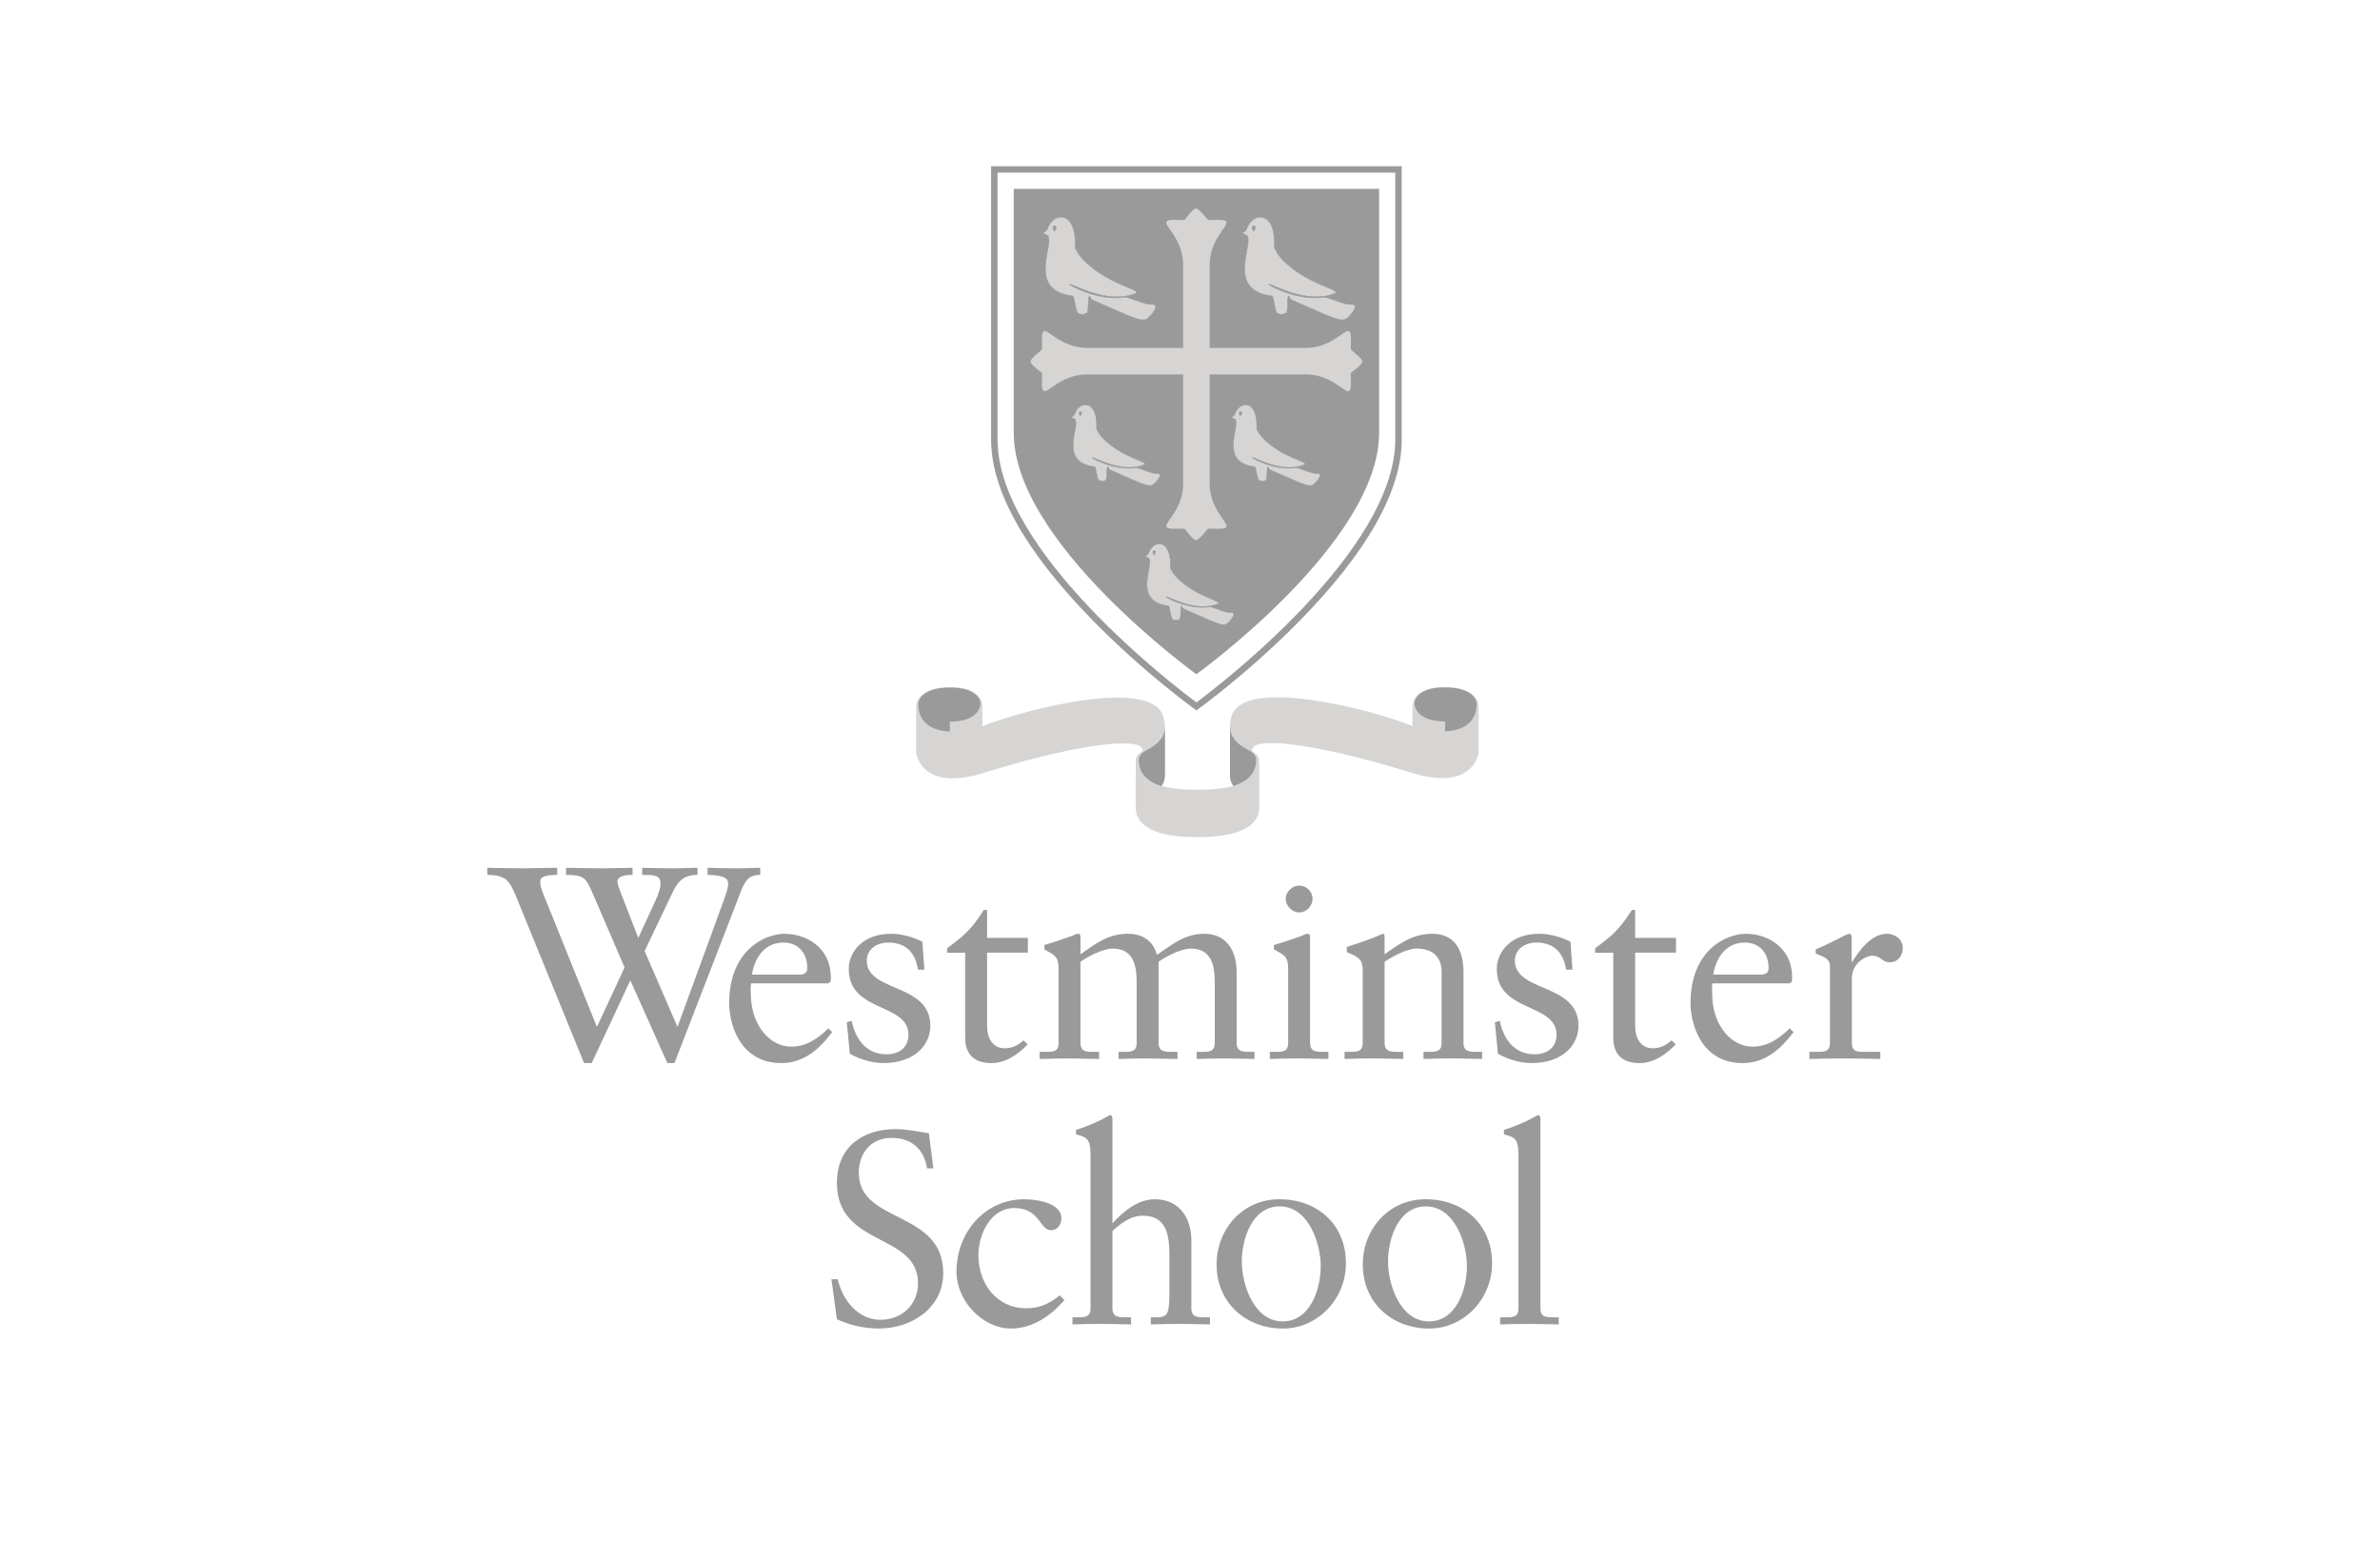 <?xml version="1.0" encoding="utf-8"?>
<!-- Generator: Adobe Illustrator 16.0.0, SVG Export Plug-In . SVG Version: 6.00 Build 0)  -->
<!DOCTYPE svg PUBLIC "-//W3C//DTD SVG 1.1//EN" "http://www.w3.org/Graphics/SVG/1.1/DTD/svg11.dtd">
<svg version="1.1" id="Layer_1" xmlns="http://www.w3.org/2000/svg" xmlns:xlink="http://www.w3.org/1999/xlink" x="0px" y="0px"
	 width="234px" height="153.328px" viewBox="0 0 234 153.328" enable-background="new 0 0 234 153.328" xml:space="preserve">
<rect fill="#FFFFFF" width="234" height="153.328"/>
<g>
	<path fill="#D6D5D4" d="M145.379,69.421c-0.003-0.132-0.076-1.849-3.346-1.849c-3.196,0-3.152,1.752-3.152,1.837
		c0,0.082-0.007,1.729-0.007,1.997c-3.971-1.639-16.711-4.907-17.793-0.946c-0.099,0.362-0.145,0.683-0.145,0.978
		c0-0.013-0.003-0.022-0.005-0.034l0.002,0.09v4.743c0,0,0.013,0.308,0.076,0.556c0,0,0.131,0.315,0.248,0.508
		c-0.856,0.226-2,0.369-3.525,0.369s-2.67-0.144-3.522-0.369c0.116-0.193,0.246-0.509,0.246-0.509
		c0.067-0.247,0.075-0.554,0.075-0.554v-4.743l0.002-0.09c-0.002,0.028-0.008,0.055-0.01,0.084c0.002-0.3-0.044-0.631-0.145-1.002
		c-1.082-3.958-13.813-0.694-17.787,0.942c-0.003-0.165-0.01-1.934-0.01-2.018c0-0.085,0.044-1.837-3.151-1.837
		c-3.252,0-3.346,1.698-3.348,1.845c-0.003-0.02-0.003-0.033-0.003-0.033v4.631c0,0,0.402,3.919,6.625,1.993
		c10.06-3.116,15.937-3.552,15.631-2.127c0,0.001-0.003,0.002-0.005,0.003c-0.476,0.283-0.687,0.611-0.673,0.959l0.003-0.034
		c0,0.048,0,0.108,0.003,0.172l-0.003,4.372c0,0.66,0.054,2.973,6.067,2.973c6.011,0,6.079-2.315,6.079-2.973V74.98
		c-0.003,0.078-0.012,0.167-0.028,0.262c0.025-0.174,0.025-0.322,0.025-0.43l0.003,0.032c0.015-0.348-0.196-0.674-0.673-0.959
		c-0.003,0-0.007-0.002-0.01-0.003c-0.379-1.455,5.509-1.031,15.63,2.104c6.22,1.924,6.626-1.996,6.626-1.996v-4.596
		C145.381,69.394,145.381,69.405,145.379,69.421"/>
	<path fill="#9B9A9A" d="M61.411,95.143l-3.203-7.433c-0.621-1.428-0.862-1.671-2.56-1.671v-0.697
		c1.266,0.025,2.505,0.052,3.743,0.052c0.915,0,1.914-0.052,2.801-0.052v0.697c-0.483,0-1.481,0.027-1.481,0.675
		c0,0.214,0.189,0.755,0.296,1.022l1.753,4.5l1.697-3.691c0.323-0.7,0.483-1.213,0.483-1.643c0-0.863-0.646-0.863-1.804-0.863
		v-0.697c0.994,0.025,2.1,0.052,3.098,0.052c0.727,0,1.589-0.052,2.344-0.052v0.697c-1.401,0-1.94,0.675-2.452,1.726l-2.748,5.765
		l3.233,7.459l4.498-12.309c0.459-1.211,0.483-1.562,0.483-1.752c0-0.484-0.268-0.861-2.021-0.889v-0.697
		c0.998,0.025,2.021,0.052,3.018,0.052c0.675,0,1.454-0.052,2.155-0.052v0.697c-1.267,0-1.562,0.756-1.993,1.859l-6.437,16.646
		h-0.702l-3.636-8.135l-3.798,8.135h-0.754l-6.68-16.377c-0.622-1.482-0.944-2.129-2.829-2.129v-0.697
		c1.186,0.025,2.504,0.052,3.692,0.052c1.022,0,2.153-0.052,3.176-0.052v0.697c-1.238,0-1.668,0.243-1.668,0.62
		c0,0.269,0,0.483,0.295,1.239l5.279,13.09L61.411,95.143z"/>
	<path fill="#9B9A9A" d="M81.414,96.707l0.245-0.161c0.027-0.161,0.027-0.322,0.027-0.485c-0.027-2.855-2.371-4.229-4.555-4.229
		c-1.884,0-5.441,1.562-5.441,6.841c0,1.725,0.863,5.873,5.146,5.873c2.209,0,3.746-1.4,4.982-3.043l-0.377-0.377
		c-0.995,0.996-2.154,1.803-3.636,1.803c-2.155,0-3.799-2.098-3.959-4.658c-0.055-0.914-0.055-1.319,0-1.562H81.414z M73.929,95.844
		c0.322-1.938,1.454-3.15,3.097-3.15c1.508,0,2.345,1.103,2.345,2.479c0,0.321-0.082,0.671-0.754,0.671H73.929z"/>
	<path fill="#9B9A9A" d="M83.742,100.396c0.35,1.779,1.428,3.287,3.396,3.287c1.588,0,2.181-0.972,2.181-1.912
		c0-3.178-5.872-2.155-5.872-6.492c0-1.509,1.213-3.449,4.177-3.449c0.86,0,2.02,0.244,3.068,0.782l0.19,2.748h-0.621
		c-0.268-1.698-1.212-2.667-2.936-2.667c-1.077,0-2.103,0.62-2.103,1.778c0,3.149,6.25,2.181,6.25,6.409
		c0,1.779-1.428,3.664-4.633,3.664c-1.077,0-2.344-0.377-3.285-0.916l-0.297-3.098L83.742,100.396z"/>
	<path fill="#9B9A9A" d="M97.049,100.829c0,1.776,0.971,2.261,1.695,2.261c0.729,0,1.27-0.242,1.889-0.779l0.404,0.402
		c-0.944,0.971-2.13,1.832-3.584,1.832c-1.725,0-2.559-0.914-2.559-2.505v-8.349h-1.778v-0.433c1.399-1.075,2.236-1.589,3.61-3.771
		h0.322v2.748h4.013v1.455h-4.013V100.829z"/>
	<path fill="#9B9A9A" d="M104.078,95.253c0-1.187-0.402-1.348-1.4-1.886v-0.43c1.267-0.379,2.746-0.893,2.883-0.971
		c0.187-0.109,0.35-0.137,0.485-0.137c0.133,0,0.188,0.163,0.188,0.379v1.643c1.481-1.051,2.722-2.021,4.66-2.021
		c1.429,0,2.479,0.674,2.854,2.075c1.455-0.968,2.694-2.075,4.634-2.075c2.344,0,3.206,1.832,3.206,3.801v6.922
		c0,0.889,0.592,0.889,1.346,0.889h0.404v0.699c-0.859,0-1.804-0.053-2.773-0.053s-1.938,0.027-2.909,0.053v-0.699h0.485
		c0.752,0,1.293,0,1.293-0.889V96.6c0-1.696-0.351-3.312-2.343-3.312c-1.052,0-2.562,0.861-3.18,1.293v7.973
		c0,0.889,0.617,0.889,1.374,0.889h0.485v0.699c-0.943,0-1.914-0.053-2.884-0.053c-0.971,0-1.938,0.027-2.908,0.053v-0.699h0.485
		c0.754,0,1.292,0,1.292-0.889V96.6c0-1.696-0.35-3.312-2.344-3.312c-1.049,0-2.56,0.861-3.179,1.293v7.973
		c0,0.889,0.595,0.889,1.348,0.889h0.483v0.699c-0.941,0-1.886-0.053-2.854-0.053c-0.972,0-1.941,0.027-2.99,0.053v-0.699h0.565
		c0.754,0,1.292,0,1.292-0.889V95.253z"/>
	<path fill="#9B9A9A" d="M127.728,89.729c-0.698,0-1.319-0.646-1.319-1.347c0-0.675,0.648-1.292,1.319-1.292
		c0.7,0,1.32,0.564,1.32,1.292C129.048,89.11,128.456,89.729,127.728,89.729 M124.846,103.441h0.513c0.755,0,1.292,0,1.292-0.889
		v-7.3c0-1.187-0.402-1.348-1.4-1.886v-0.43c1.266-0.379,2.774-0.893,2.881-0.971c0.189-0.109,0.351-0.136,0.485-0.136
		c0.136,0,0.19,0.162,0.19,0.378v10.344c0,0.889,0.592,0.889,1.346,0.889h0.457v0.699c-0.916,0-1.857-0.053-2.828-0.053
		c-0.969,0-1.939,0.027-2.936,0.053V103.441z"/>
	<path fill="#9B9A9A" d="M133.979,95.414c0-0.996-0.296-1.268-1.562-1.779v-0.51c1.157-0.379,2.262-0.729,3.554-1.295
		c0.08,0,0.161,0.057,0.161,0.271v1.75c1.536-1.105,2.855-2.021,4.658-2.021c2.291,0,3.1,1.671,3.1,3.771v6.951
		c0,0.889,0.594,0.889,1.349,0.889h0.485v0.699c-0.945,0-1.888-0.053-2.857-0.053c-0.972,0-1.938,0.027-2.909,0.053v-0.699h0.484
		c0.755,0,1.294,0,1.294-0.889v-6.977c0-1.537-0.945-2.291-2.479-2.291c-0.862,0-2.233,0.703-3.125,1.295v7.973
		c0,0.889,0.593,0.889,1.348,0.889h0.483v0.699c-0.939,0-1.885-0.053-2.853-0.053c-0.972,0-1.94,0.027-2.912,0.053v-0.699h0.485
		c0.756,0,1.295,0,1.295-0.889V95.414z"/>
	<path fill="#9B9A9A" d="M147.462,100.396c0.351,1.779,1.428,3.287,3.393,3.287c1.591,0,2.184-0.972,2.184-1.912
		c0-3.178-5.875-2.155-5.875-6.492c0-1.509,1.213-3.449,4.178-3.449c0.86,0,2.021,0.244,3.069,0.782l0.19,2.748h-0.621
		c-0.27-1.698-1.212-2.667-2.937-2.667c-1.078,0-2.102,0.62-2.102,1.778c0,3.149,6.253,2.181,6.253,6.409
		c0,1.779-1.43,3.664-4.635,3.664c-1.079,0-2.344-0.377-3.286-0.916l-0.297-3.098L147.462,100.396z"/>
	<path fill="#9B9A9A" d="M160.768,100.829c0,1.776,0.969,2.261,1.696,2.261c0.729,0,1.267-0.242,1.886-0.779l0.404,0.402
		c-0.942,0.971-2.128,1.832-3.584,1.832c-1.723,0-2.555-0.914-2.555-2.505v-8.349h-1.78v-0.433c1.4-1.075,2.237-1.589,3.611-3.771
		h0.321v2.748h4.013v1.455h-4.013V100.829z"/>
	<path fill="#9B9A9A" d="M175.932,96.707l0.243-0.161c0.027-0.161,0.027-0.322,0.027-0.485c-0.027-2.855-2.371-4.229-4.553-4.229
		c-1.884,0-5.438,1.562-5.438,6.841c0,1.725,0.86,5.873,5.144,5.873c2.207,0,3.741-1.4,4.983-3.043l-0.38-0.377
		c-0.995,0.996-2.151,1.803-3.635,1.803c-2.155,0-3.797-2.098-3.96-4.658c-0.051-0.914-0.051-1.319,0-1.562H175.932z
		 M168.445,95.844c0.322-1.938,1.453-3.15,3.097-3.15c1.509,0,2.344,1.103,2.344,2.479c0,0.321-0.079,0.671-0.754,0.671H168.445z"/>
	<path fill="#9B9A9A" d="M177.897,103.441h0.729c0.755,0,1.291,0,1.291-0.889v-7.568c0-0.836-0.995-0.998-1.398-1.214v-0.403
		c1.965-0.836,3.044-1.536,3.284-1.536c0.163,0,0.244,0.082,0.244,0.353v2.423h0.052c0.676-1.051,1.806-2.775,3.449-2.775
		c0.673,0,1.533,0.459,1.533,1.428c0,0.728-0.51,1.374-1.265,1.374c-0.834,0-0.834-0.646-1.776-0.646
		c-0.459,0-1.967,0.62-1.967,2.236v6.33c0,0.889,0.537,0.889,1.291,0.889h1.51v0.699c-1.482-0.025-2.612-0.053-3.771-0.053
		c-1.104,0-2.234,0.027-3.206,0.053V103.441z"/>
	<path fill="#9B9A9A" d="M81.747,125.805h0.62c0.456,2.021,1.965,3.987,4.199,3.987c2.074,0,3.691-1.457,3.691-3.583
		c0-5.012-7.974-3.529-7.974-9.886c0-3.476,2.478-5.28,5.766-5.28c1.104,0,2.208,0.242,3.284,0.404l0.432,3.447h-0.619
		c-0.296-1.884-1.534-2.991-3.476-2.991c-2.047,0-3.232,1.483-3.232,3.45c0,5.01,8.298,3.637,8.298,9.831
		c0,3.501-3.153,5.466-6.33,5.466c-1.401,0-2.854-0.32-4.122-0.913L81.747,125.805z"/>
	<path fill="#9B9A9A" d="M103.332,120.981c-1.129,0-1.078-2.181-3.608-2.181c-2.316,0-3.528,2.586-3.528,4.635
		c0,2.773,1.776,5.224,4.713,5.224c1.375,0,2.264-0.483,3.287-1.265l0.456,0.457c-1.319,1.534-3.122,2.801-5.252,2.801
		c-2.801,0-5.358-2.721-5.358-5.574c0-3.906,2.799-7.139,6.68-7.139c1.373,0,3.636,0.43,3.636,1.859
		C104.356,120.418,103.979,120.981,103.332,120.981"/>
	<path fill="#9B9A9A" d="M107.222,113.655c0-1.752-0.403-1.804-1.428-2.101v-0.43c1.077-0.352,2.208-0.837,2.775-1.158
		c0.295-0.162,0.513-0.297,0.591-0.297c0.162,0,0.214,0.16,0.214,0.375v10.264c0.244-0.215,1.968-2.371,4.15-2.371
		c2.344,0,3.61,1.727,3.61,4.068v6.654c0,0.887,0.591,0.887,1.347,0.887h0.484v0.701c-0.942,0-1.886-0.054-2.909-0.054
		c-0.97,0-1.938,0.028-2.909,0.054v-0.701h0.485c1.266,0,1.345-0.295,1.345-2.936v-3.042c0-1.968-0.188-4.015-2.639-4.015
		c-1.267,0-2.344,0.943-2.965,1.509v7.597c0,0.887,0.595,0.887,1.349,0.887h0.484v0.701c-0.941,0-1.885-0.054-2.855-0.054
		c-0.968,0-1.938,0.028-2.907,0.054v-0.701h0.485c0.752,0,1.292,0,1.292-0.887V113.655z"/>
	<path fill="#9B9A9A" d="M119.616,124.349c0,3.827,2.937,6.304,6.52,6.304c3.445,0,6.195-2.936,6.195-6.41
		c0-3.826-2.801-6.305-6.547-6.305C122.178,117.938,119.616,120.875,119.616,124.349 M122.095,124.079c0-2.315,1.05-5.44,3.719-5.44
		c2.854,0,4.039,3.664,4.039,5.873c0,2.316-1.051,5.439-3.745,5.439C123.278,129.951,122.095,126.289,122.095,124.079"/>
	<path fill="#9B9A9A" d="M133.988,124.349c0,3.827,2.939,6.304,6.522,6.304c3.447,0,6.192-2.936,6.192-6.41
		c0-3.826-2.8-6.305-6.543-6.305C136.55,117.938,133.988,120.875,133.988,124.349 M136.47,124.079c0-2.315,1.047-5.44,3.715-5.44
		c2.856,0,4.042,3.664,4.042,5.873c0,2.316-1.049,5.439-3.743,5.439C137.654,129.951,136.47,126.289,136.47,124.079"/>
	<path fill="#9B9A9A" d="M147.492,129.549h0.511c0.754,0,1.292,0,1.292-0.89v-15.003c0-1.752-0.404-1.805-1.427-2.102v-0.432
		c1.077-0.35,2.208-0.834,2.774-1.158c0.297-0.16,0.511-0.295,0.594-0.295c0.161,0,0.216,0.161,0.216,0.377v18.612
		c0,0.89,0.591,0.89,1.345,0.89h0.459v0.699c-0.917,0-1.858-0.053-2.831-0.053c-0.968,0-1.938,0.027-2.933,0.053V129.549z"/>
	<path fill="#9B9A9A" d="M98.077,16.981v26.24c0,11.029,17.544,24.366,19.551,25.856c2.008-1.49,19.554-14.827,19.554-25.855V16.981
		H98.077z M117.628,69.86l-0.186-0.133c-0.05-0.037-5.047-3.651-9.974-8.683c-6.652-6.789-10.023-12.786-10.023-17.823V16.348
		h40.369v26.875c0,5.037-3.372,11.033-10.025,17.822c-4.929,5.032-9.928,8.646-9.977,8.683L117.628,69.86z"/>
	<path fill="#9B9A9A" d="M135.593,18.573v24.006c0,10.795-17.967,23.728-17.967,23.728S99.669,53.374,99.669,42.579V18.573H135.593z
		"/>
	<path fill="#D6D5D4" d="M113.465,54.581c0,0,0.291-0.42,0.016-0.42C113.19,54.161,113.465,54.581,113.465,54.581 M114.866,59.582
		c-3.812-0.462-1.065-4.509-2.05-4.741c-0.072-0.017-0.246-0.145-0.246-0.145c0.279-0.108,0.338-0.248,0.36-0.318
		c0.48-1.344,2.283-1.415,2.14,1.458c-0.002,0.055,0.228,0.509,0.518,0.827c1.955,2.121,4.894,2.444,4.105,2.747
		c-2.253,0.865-4.98-0.875-5.058-0.723c-0.027,0.058,2.228,1.329,4.308,0.983c0.114-0.02,1.097,0.374,1.619,0.52
		c0.369,0.101,0.575-0.029,0.725,0.143c0.143,0.175-0.378,0.811-0.609,0.984c-0.489,0.367-1.356-0.173-4.249-1.416
		c-0.286-0.124-0.138-0.329-0.261-0.289c-0.175,0.058,0.031,1.301-0.26,1.329c-0.144,0.016-0.202,0.144-0.575,0
		C115.075,60.841,115.044,59.604,114.866,59.582"/>
	<path fill="#9B9A9A" d="M113.479,54.187c-0.05,0-0.083,0.013-0.097,0.041c-0.039,0.07,0.035,0.225,0.084,0.309
		c0.052-0.084,0.136-0.244,0.098-0.314C113.554,54.198,113.525,54.187,113.479,54.187 M113.465,54.624l-0.02-0.029
		c-0.02-0.027-0.17-0.269-0.105-0.391c0.023-0.044,0.071-0.066,0.14-0.066c0.066,0,0.109,0.021,0.129,0.062
		c0.062,0.119-0.104,0.368-0.123,0.396L113.465,54.624z M116.194,59.582c0.048,0,0.055,0.042,0.061,0.078
		c0.013,0.061,0.028,0.151,0.185,0.217c0.603,0.26,1.113,0.487,1.562,0.687c1.225,0.542,1.896,0.841,2.309,0.841
		c0.141,0,0.255-0.034,0.354-0.109c0.188-0.142,0.591-0.615,0.622-0.858c0.004-0.04-0.002-0.071-0.018-0.09
		c-0.076-0.09-0.17-0.09-0.31-0.091c-0.108,0-0.241,0-0.401-0.043c-0.233-0.066-0.563-0.182-0.857-0.285
		c-0.345-0.121-0.67-0.236-0.746-0.236c-0.243,0.04-0.498,0.06-0.756,0.06c-1.804,0-3.523-0.957-3.582-1.049l-0.007-0.012
		l0.006-0.016c0.003-0.01,0.016-0.023,0.043-0.023c0.065,0,0.215,0.064,0.461,0.169c0.663,0.281,1.896,0.806,3.185,0.806
		c0.5,0,0.966-0.081,1.381-0.241c0.101-0.038,0.116-0.07,0.116-0.084c0.003-0.08-0.31-0.211-0.705-0.377
		c-0.885-0.372-2.368-0.993-3.523-2.248c-0.298-0.321-0.528-0.779-0.526-0.842c0.062-1.222-0.228-1.794-0.479-2.061
		c-0.168-0.177-0.368-0.269-0.587-0.269c-0.426,0-0.838,0.354-1.025,0.879c-0.019,0.058-0.067,0.201-0.333,0.316
		c0.059,0.042,0.155,0.104,0.201,0.117c0.356,0.084,0.258,0.616,0.132,1.29c-0.155,0.843-0.348,1.892,0.19,2.624
		c0.328,0.449,0.909,0.727,1.727,0.825c0.094,0.012,0.137,0.221,0.207,0.59c0.061,0.321,0.136,0.721,0.264,0.77
		c0.114,0.044,0.207,0.065,0.284,0.065c0.071,0,0.119-0.018,0.168-0.035c0.036-0.014,0.071-0.027,0.112-0.031
		c0.141-0.014,0.148-0.424,0.155-0.753c0.004-0.347,0.011-0.546,0.099-0.575C116.175,59.584,116.185,59.582,116.194,59.582
		 M120.311,61.453c-0.423,0-1.1-0.299-2.328-0.846c-0.45-0.2-0.959-0.425-1.563-0.685c-0.18-0.078-0.198-0.188-0.212-0.255
		c-0.003-0.013-0.006-0.033-0.01-0.036c-0.006,0.001-0.011,0-0.02,0.003c-0.061,0.02-0.065,0.303-0.068,0.53
		c-0.008,0.384-0.014,0.782-0.199,0.801c-0.033,0.004-0.067,0.015-0.1,0.027c-0.049,0.017-0.103,0.04-0.185,0.04
		c-0.084,0-0.183-0.024-0.303-0.068c-0.152-0.059-0.225-0.441-0.294-0.809c-0.047-0.244-0.103-0.542-0.166-0.55
		c-0.829-0.102-1.42-0.383-1.759-0.843c-0.552-0.749-0.356-1.81-0.196-2.664c0.119-0.648,0.214-1.159-0.097-1.233
		c-0.079-0.019-0.248-0.144-0.256-0.149l-0.034-0.027l0.039-0.017c0.282-0.108,0.33-0.25,0.348-0.302
		c0.193-0.548,0.624-0.914,1.071-0.914c0.229,0,0.444,0.099,0.622,0.285c0.26,0.272,0.556,0.857,0.493,2.096
		c0.002,0.052,0.229,0.498,0.513,0.807c1.148,1.249,2.626,1.865,3.507,2.235c0.51,0.214,0.738,0.313,0.734,0.423
		c0,0.065-0.083,0.105-0.146,0.129c-0.424,0.162-0.892,0.243-1.399,0.243c-1.298,0-2.536-0.526-3.204-0.81
		c-0.192-0.082-0.338-0.144-0.411-0.16c0.249,0.18,1.845,0.998,3.51,0.998c0.255,0,0.507-0.019,0.742-0.058
		c0.065-0.014,0.394,0.102,0.777,0.237c0.29,0.103,0.621,0.218,0.854,0.283c0.154,0.042,0.281,0.044,0.388,0.044
		c0.143,0.001,0.254,0.001,0.348,0.106c0.023,0.032,0.033,0.074,0.028,0.127c-0.031,0.256-0.447,0.746-0.644,0.893
		C120.586,61.414,120.462,61.453,120.311,61.453"/>
	<path fill="#D6D5D4" d="M123.262,22.75c0,0,0.368-0.535,0.018-0.535C122.911,22.215,123.262,22.75,123.262,22.75 M125.044,29.105
		c-4.85-0.588-1.358-5.732-2.609-6.024c-0.089-0.024-0.312-0.187-0.312-0.187c0.36-0.137,0.428-0.313,0.459-0.403
		c0.607-1.708,2.902-1.8,2.718,1.855c0,0.068,0.292,0.645,0.664,1.048c2.48,2.699,6.218,3.105,5.217,3.491
		c-2.864,1.101-6.334-1.111-6.432-0.919c-0.037,0.075,2.83,1.689,5.478,1.251c0.143-0.027,1.395,0.476,2.055,0.66
		c0.467,0.13,0.736-0.038,0.919,0.184c0.185,0.221-0.476,1.029-0.77,1.25c-0.623,0.465-1.728-0.221-5.403-1.801
		c-0.362-0.155-0.177-0.417-0.329-0.369c-0.222,0.077,0.035,1.657-0.331,1.693c-0.183,0.018-0.259,0.184-0.733,0
		C125.307,30.705,125.265,29.132,125.044,29.105"/>
	<path fill="#9B9A9A" d="M123.278,22.24c-0.065,0-0.109,0.017-0.128,0.055c-0.054,0.096,0.049,0.306,0.111,0.41
		c0.068-0.107,0.182-0.321,0.133-0.416C123.376,22.256,123.338,22.24,123.278,22.24 M123.26,22.793l-0.02-0.029
		c-0.009-0.014-0.217-0.336-0.133-0.491c0.027-0.054,0.087-0.082,0.171-0.082c0.08,0,0.134,0.026,0.159,0.075
		c0.078,0.15-0.133,0.463-0.157,0.498L123.26,22.793z M126.728,29.11c0.056,0,0.063,0.047,0.071,0.094
		c0.015,0.078,0.035,0.195,0.239,0.283c0.764,0.33,1.409,0.616,1.979,0.868c1.559,0.691,2.417,1.075,2.945,1.075
		c0.182,0,0.325-0.045,0.451-0.14c0.243-0.181,0.754-0.782,0.791-1.095c0.006-0.052-0.001-0.092-0.024-0.119
		c-0.097-0.117-0.216-0.117-0.396-0.118c-0.136,0-0.307-0.001-0.512-0.059c-0.296-0.081-0.717-0.23-1.089-0.36
		c-0.437-0.154-0.85-0.3-0.949-0.3c-0.003,0-0.005,0-0.007,0.001c-0.305,0.049-0.627,0.075-0.96,0.075
		c-2.291,0-4.468-1.213-4.539-1.329c-0.009-0.014-0.006-0.025-0.003-0.03c0.007-0.014,0.019-0.026,0.052-0.026
		c0.08,0,0.278,0.086,0.58,0.213c0.842,0.358,2.411,1.025,4.05,1.025c0.64,0,1.232-0.102,1.763-0.309
		c0.099-0.034,0.149-0.075,0.149-0.11c0.002-0.109-0.374-0.265-0.896-0.482c-1.128-0.471-3.012-1.26-4.479-2.856
		c-0.375-0.406-0.672-0.984-0.67-1.066c0.044-0.857-0.027-2.012-0.612-2.624c-0.213-0.226-0.475-0.346-0.753-0.346
		c-0.542,0-1.067,0.452-1.306,1.123c-0.031,0.088-0.094,0.263-0.43,0.404c0.074,0.053,0.205,0.141,0.266,0.155
		c0.445,0.104,0.322,0.778,0.165,1.632c-0.197,1.073-0.445,2.409,0.241,3.341c0.42,0.571,1.161,0.924,2.2,1.05
		c0.114,0.014,0.172,0.292,0.257,0.743c0.078,0.411,0.175,0.923,0.336,0.986c0.148,0.056,0.269,0.083,0.366,0.083
		c0.093,0,0.155-0.023,0.216-0.047c0.045-0.017,0.089-0.034,0.142-0.038c0.187-0.017,0.193-0.543,0.201-0.963
		c0.007-0.426,0.019-0.691,0.123-0.726C126.705,29.112,126.718,29.11,126.728,29.11 M131.963,31.477
		c-0.54,0-1.402-0.382-2.967-1.076c-0.57-0.254-1.213-0.54-1.978-0.868c-0.228-0.098-0.252-0.237-0.269-0.32
		c-0.008-0.049-0.011-0.053-0.022-0.053c-0.005,0-0.013,0.001-0.024,0.004c-0.077,0.028-0.083,0.376-0.089,0.682
		c-0.01,0.486-0.016,0.988-0.246,1.011c-0.047,0.005-0.088,0.021-0.129,0.037c-0.062,0.022-0.132,0.049-0.233,0.049
		c-0.104,0-0.229-0.028-0.381-0.086c-0.189-0.075-0.279-0.556-0.37-1.023c-0.061-0.326-0.13-0.694-0.214-0.704
		c-1.053-0.127-1.805-0.488-2.232-1.071c-0.699-0.948-0.451-2.295-0.252-3.378c0.153-0.827,0.273-1.482-0.128-1.576
		c-0.095-0.022-0.312-0.181-0.319-0.188l-0.035-0.026l0.04-0.016c0.353-0.137,0.415-0.308,0.443-0.391
		c0.245-0.69,0.791-1.155,1.353-1.155c0.293,0,0.564,0.124,0.788,0.359c0.329,0.346,0.706,1.087,0.627,2.66
		c-0.002,0.062,0.292,0.638,0.656,1.03c1.46,1.589,3.34,2.375,4.463,2.844c0.598,0.25,0.928,0.39,0.925,0.529
		c0,0.059-0.057,0.11-0.179,0.156c-0.539,0.208-1.137,0.311-1.782,0.311c-1.648,0-3.225-0.67-4.068-1.029
		c-0.271-0.116-0.471-0.201-0.55-0.209c0.227,0.189,2.299,1.287,4.479,1.287c0.331,0,0.648-0.024,0.95-0.075
		c0.007-0.001,0.012-0.001,0.017-0.001c0.109,0,0.505,0.14,0.966,0.302c0.371,0.131,0.792,0.279,1.087,0.36
		c0.198,0.056,0.364,0.057,0.497,0.057c0.18,0.001,0.322,0.001,0.434,0.137c0.031,0.036,0.043,0.088,0.034,0.153
		c-0.036,0.325-0.56,0.946-0.81,1.13C132.308,31.431,132.156,31.477,131.963,31.477"/>
	<path fill="#D6D5D4" d="M106.209,40.902c0,0,0.288-0.42,0.014-0.42C105.932,40.482,106.209,40.902,106.209,40.902 M107.608,45.903
		c-3.816-0.462-1.069-4.51-2.05-4.741c-0.072-0.016-0.247-0.145-0.247-0.145c0.282-0.106,0.336-0.248,0.36-0.317
		c0.476-1.344,2.283-1.417,2.141,1.458c-0.003,0.054,0.229,0.51,0.521,0.824c1.948,2.124,4.89,2.445,4.103,2.747
		c-2.255,0.868-4.981-0.873-5.059-0.722c-0.026,0.057,2.226,1.329,4.307,0.983c0.114-0.02,1.098,0.374,1.619,0.519
		c0.366,0.102,0.577-0.028,0.723,0.144c0.146,0.173-0.376,0.81-0.607,0.983c-0.488,0.368-1.358-0.173-4.251-1.417
		c-0.282-0.123-0.139-0.328-0.258-0.29c-0.176,0.06,0.027,1.301-0.26,1.33c-0.143,0.016-0.203,0.145-0.578,0
		C107.815,47.164,107.785,45.923,107.608,45.903"/>
	<path fill="#9B9A9A" d="M106.223,40.507c-0.052,0-0.082,0.014-0.098,0.04c-0.04,0.073,0.035,0.227,0.084,0.311
		c0.053-0.086,0.136-0.245,0.099-0.314C106.296,40.519,106.267,40.507,106.223,40.507 M106.209,40.948l-0.021-0.032
		c-0.02-0.027-0.173-0.268-0.105-0.391c0.024-0.044,0.07-0.068,0.141-0.068c0.062,0,0.105,0.021,0.127,0.063
		c0.063,0.12-0.104,0.369-0.122,0.396L106.209,40.948z M108.938,45.902c0.045,0,0.052,0.041,0.061,0.078
		c0.011,0.061,0.026,0.15,0.181,0.219c0.609,0.262,1.122,0.488,1.574,0.69c1.216,0.54,1.888,0.837,2.299,0.837
		c0.142,0,0.254-0.036,0.35-0.109c0.194-0.144,0.597-0.625,0.625-0.862c0.002-0.038-0.003-0.067-0.019-0.086
		c-0.074-0.09-0.168-0.092-0.308-0.092c-0.106,0-0.241,0-0.403-0.046c-0.23-0.064-0.562-0.181-0.851-0.283
		c-0.347-0.121-0.672-0.237-0.752-0.237c-0.243,0.041-0.497,0.062-0.759,0.062c-1.734,0-3.495-0.918-3.578-1.05l-0.006-0.011
		l0.005-0.016c0.005-0.011,0.016-0.024,0.045-0.024c0.063,0,0.214,0.063,0.459,0.168c0.662,0.282,1.894,0.807,3.183,0.807
		c0.502,0,0.969-0.08,1.386-0.241c0.098-0.04,0.113-0.069,0.115-0.083c0-0.083-0.311-0.213-0.704-0.377
		c-0.887-0.37-2.371-0.992-3.525-2.249c-0.296-0.32-0.529-0.778-0.527-0.842c0.063-1.221-0.228-1.793-0.479-2.06
		c-0.169-0.177-0.372-0.27-0.589-0.27c-0.426,0-0.838,0.355-1.023,0.881c-0.021,0.062-0.074,0.203-0.332,0.316
		c0.059,0.042,0.157,0.104,0.2,0.114c0.355,0.084,0.258,0.616,0.132,1.289c-0.156,0.844-0.349,1.895,0.188,2.628
		c0.33,0.447,0.911,0.724,1.727,0.822c0.095,0.012,0.139,0.222,0.208,0.59c0.061,0.323,0.137,0.723,0.262,0.772
		c0.113,0.043,0.21,0.065,0.288,0.065c0.072,0,0.119-0.019,0.168-0.037c0.035-0.014,0.07-0.025,0.111-0.03
		c0.141-0.016,0.148-0.425,0.153-0.751c0.005-0.348,0.015-0.549,0.102-0.578C108.915,45.905,108.926,45.902,108.938,45.902
		 M113.052,47.776c-0.423,0-1.098-0.299-2.318-0.843c-0.452-0.2-0.966-0.426-1.573-0.69c-0.181-0.077-0.199-0.188-0.212-0.253
		c-0.002-0.015-0.005-0.036-0.011-0.038c-0.006,0-0.011,0-0.019,0.004c-0.062,0.02-0.065,0.304-0.069,0.533
		c-0.006,0.382-0.013,0.778-0.196,0.797c-0.035,0.002-0.068,0.017-0.101,0.028c-0.049,0.019-0.105,0.04-0.185,0.04
		c-0.085,0-0.185-0.022-0.304-0.069c-0.152-0.058-0.226-0.438-0.294-0.808c-0.046-0.241-0.103-0.542-0.165-0.549
		c-0.831-0.103-1.422-0.386-1.762-0.846c-0.549-0.749-0.354-1.811-0.196-2.663c0.119-0.648,0.214-1.16-0.095-1.233
		c-0.076-0.016-0.238-0.134-0.255-0.148l-0.036-0.026l0.041-0.016c0.276-0.107,0.325-0.245,0.348-0.303
		c0.192-0.547,0.621-0.914,1.068-0.914c0.232,0,0.447,0.099,0.624,0.286c0.26,0.271,0.557,0.857,0.493,2.096
		c0,0.053,0.229,0.498,0.516,0.807c1.146,1.248,2.623,1.868,3.507,2.234c0.51,0.214,0.735,0.313,0.732,0.424
		c0,0.064-0.084,0.103-0.146,0.129c-0.422,0.162-0.895,0.244-1.401,0.244c-1.297,0-2.537-0.527-3.202-0.811
		c-0.193-0.082-0.338-0.143-0.408-0.161c0.246,0.179,1.839,1.001,3.503,1.001c0.26,0,0.51-0.023,0.746-0.06
		c0.003-0.001,0.008-0.001,0.013-0.001c0.089,0,0.402,0.11,0.767,0.239c0.29,0.102,0.619,0.217,0.849,0.282
		c0.155,0.042,0.286,0.044,0.391,0.044c0.143,0,0.256,0.001,0.345,0.106c0.026,0.03,0.036,0.072,0.029,0.126
		c-0.031,0.257-0.447,0.746-0.641,0.894C113.329,47.736,113.203,47.776,113.052,47.776"/>
	<path fill="#D6D5D4" d="M121.957,40.902c0,0,0.287-0.42,0.014-0.42C121.68,40.482,121.957,40.902,121.957,40.902 M123.356,45.903
		c-3.813-0.462-1.067-4.51-2.051-4.741c-0.07-0.016-0.248-0.145-0.248-0.145c0.284-0.106,0.338-0.248,0.361-0.317
		c0.479-1.344,2.284-1.417,2.138,1.458c0,0.054,0.231,0.51,0.522,0.824c1.952,2.124,4.89,2.445,4.105,2.747
		c-2.256,0.868-4.982-0.873-5.06-0.722c-0.028,0.057,2.228,1.329,4.307,0.983c0.113-0.02,1.101,0.374,1.618,0.519
		c0.369,0.102,0.58-0.028,0.724,0.144c0.144,0.173-0.376,0.81-0.605,0.983c-0.489,0.368-1.359-0.173-4.248-1.417
		c-0.288-0.123-0.142-0.328-0.262-0.29c-0.173,0.06,0.028,1.301-0.26,1.33c-0.144,0.016-0.202,0.145-0.58,0
		C123.564,47.164,123.533,45.923,123.356,45.903"/>
	<path fill="#9B9A9A" d="M121.971,40.507c-0.052,0-0.082,0.014-0.1,0.042c-0.036,0.07,0.037,0.224,0.086,0.309
		c0.051-0.086,0.134-0.245,0.098-0.316C122.042,40.518,122.015,40.507,121.971,40.507 M121.954,40.948l-0.019-0.032
		c-0.018-0.027-0.171-0.268-0.105-0.391c0.024-0.044,0.07-0.068,0.141-0.068c0.063,0,0.105,0.021,0.128,0.061
		c0.063,0.122-0.104,0.371-0.122,0.397L121.954,40.948z M124.683,45.902c0.047,0,0.055,0.041,0.061,0.078
		c0.012,0.061,0.029,0.15,0.186,0.219c0.606,0.26,1.119,0.488,1.57,0.687c1.218,0.542,1.89,0.841,2.302,0.841
		c0.141,0,0.255-0.036,0.352-0.109c0.193-0.145,0.594-0.625,0.619-0.862c0.007-0.038,0-0.067-0.017-0.086
		c-0.074-0.09-0.168-0.092-0.306-0.092c-0.109,0-0.241,0-0.404-0.046c-0.23-0.064-0.546-0.175-0.846-0.28
		c-0.349-0.124-0.678-0.239-0.758-0.239c-0.243,0.041-0.498,0.062-0.758,0.062c-1.812,0-3.522-0.957-3.576-1.05l-0.009-0.012
		l0.006-0.016c0.006-0.01,0.018-0.022,0.046-0.022c0.062,0,0.211,0.063,0.456,0.168c0.662,0.282,1.895,0.807,3.185,0.807
		c0.501,0,0.969-0.08,1.384-0.241c0.101-0.04,0.116-0.069,0.116-0.083c0.001-0.083-0.31-0.211-0.703-0.377
		c-0.887-0.37-2.371-0.992-3.525-2.249c-0.291-0.313-0.529-0.774-0.529-0.84c0.062-1.222-0.226-1.796-0.48-2.062
		c-0.166-0.177-0.369-0.27-0.586-0.27c-0.426,0-0.838,0.355-1.022,0.881c-0.019,0.057-0.067,0.2-0.335,0.316
		c0.061,0.042,0.159,0.104,0.201,0.114c0.357,0.084,0.258,0.616,0.134,1.289c-0.155,0.845-0.349,1.895,0.188,2.628
		c0.329,0.447,0.911,0.724,1.729,0.822c0.093,0.012,0.137,0.222,0.204,0.591c0.062,0.322,0.137,0.722,0.262,0.771
		c0.116,0.043,0.211,0.065,0.287,0.065c0.072,0,0.121-0.019,0.169-0.037c0.037-0.014,0.069-0.025,0.112-0.03
		c0.141-0.016,0.148-0.427,0.154-0.757c0.006-0.344,0.012-0.544,0.099-0.573C124.663,45.905,124.672,45.902,124.683,45.902
		 M128.801,47.776c-0.424,0-1.097-0.301-2.321-0.845c-0.451-0.199-0.963-0.426-1.571-0.689c-0.179-0.077-0.201-0.188-0.214-0.253
		c-0.002-0.015-0.004-0.036-0.008-0.038c-0.006,0-0.012,0-0.023,0.004c-0.056,0.02-0.062,0.302-0.064,0.526
		c-0.008,0.386-0.015,0.786-0.198,0.804c-0.037,0.002-0.067,0.017-0.102,0.028c-0.047,0.019-0.104,0.04-0.185,0.04
		c-0.083,0-0.183-0.022-0.304-0.069c-0.151-0.058-0.222-0.438-0.292-0.807c-0.046-0.241-0.102-0.543-0.165-0.55
		c-0.829-0.103-1.422-0.386-1.76-0.844c-0.551-0.749-0.355-1.811-0.196-2.664c0.119-0.648,0.212-1.161-0.097-1.233
		c-0.072-0.016-0.238-0.134-0.256-0.148l-0.038-0.026l0.044-0.016c0.281-0.108,0.329-0.251,0.345-0.303
		c0.196-0.547,0.624-0.914,1.071-0.914c0.231,0,0.447,0.099,0.622,0.286c0.26,0.271,0.557,0.855,0.493,2.096
		c0.002,0.043,0.22,0.488,0.516,0.807c1.147,1.249,2.625,1.868,3.51,2.236c0.508,0.212,0.733,0.311,0.732,0.422
		c-0.002,0.064-0.084,0.103-0.147,0.129c-0.423,0.162-0.894,0.244-1.401,0.244c-1.3,0-2.539-0.527-3.204-0.811
		c-0.192-0.082-0.338-0.144-0.408-0.161c0.245,0.179,1.835,1.001,3.505,1.001c0.258,0,0.508-0.023,0.744-0.06
		c0.006-0.001,0.009-0.001,0.014-0.001c0.088,0,0.404,0.11,0.773,0.241c0.287,0.1,0.615,0.216,0.844,0.28
		c0.156,0.042,0.284,0.044,0.391,0.044c0.143,0,0.254,0.001,0.343,0.106c0.025,0.03,0.036,0.072,0.027,0.126
		c-0.027,0.256-0.441,0.746-0.636,0.894C129.077,47.736,128.952,47.776,128.801,47.776"/>
	<path fill="#D6D5D4" d="M103.67,22.75c0,0,0.369-0.535,0.02-0.535C103.319,22.215,103.67,22.75,103.67,22.75 M105.45,29.105
		c-4.848-0.588-1.357-5.732-2.605-6.024c-0.094-0.024-0.313-0.187-0.313-0.187c0.357-0.137,0.429-0.313,0.458-0.403
		c0.607-1.708,2.901-1.8,2.719,1.855c-0.003,0.068,0.292,0.645,0.663,1.048c2.48,2.699,6.218,3.105,5.218,3.491
		c-2.865,1.101-6.337-1.111-6.431-0.919c-0.037,0.075,2.83,1.689,5.475,1.251c0.146-0.027,1.396,0.476,2.058,0.66
		c0.466,0.13,0.734-0.038,0.918,0.184c0.184,0.221-0.477,1.029-0.771,1.25c-0.622,0.465-1.728-0.221-5.403-1.801
		c-0.361-0.155-0.177-0.417-0.327-0.369c-0.221,0.077,0.034,1.657-0.331,1.693c-0.185,0.018-0.259,0.184-0.735,0
		C105.715,30.705,105.674,29.132,105.45,29.105"/>
	<path fill="#9B9A9A" d="M103.689,22.24c-0.068,0-0.109,0.017-0.131,0.055c-0.051,0.096,0.049,0.306,0.111,0.41
		c0.07-0.107,0.183-0.321,0.133-0.416C103.787,22.256,103.748,22.24,103.689,22.24 M103.67,22.793l-0.019-0.029
		c-0.011-0.014-0.22-0.336-0.135-0.491c0.028-0.054,0.086-0.082,0.173-0.082c0.078,0,0.132,0.026,0.158,0.075
		c0.077,0.15-0.134,0.463-0.157,0.498L103.67,22.793z M107.139,29.11c0.052,0,0.061,0.047,0.07,0.094
		c0.013,0.078,0.033,0.195,0.236,0.283c0.767,0.33,1.411,0.616,1.982,0.868c1.558,0.693,2.417,1.075,2.943,1.075
		c0.182,0,0.326-0.045,0.451-0.14c0.244-0.181,0.756-0.782,0.792-1.095c0.008-0.052,0-0.092-0.023-0.119
		c-0.096-0.117-0.222-0.117-0.396-0.118c-0.136,0-0.306-0.001-0.513-0.059c-0.295-0.081-0.718-0.23-1.089-0.362
		c-0.438-0.154-0.851-0.298-0.949-0.298c-0.002,0-0.005,0-0.008,0.001c-0.304,0.049-0.626,0.075-0.957,0.075
		c-2.293,0-4.469-1.213-4.54-1.329c-0.009-0.014-0.006-0.025-0.003-0.03c0.006-0.014,0.02-0.026,0.051-0.026
		c0.079,0,0.278,0.085,0.578,0.213c0.842,0.358,2.41,1.025,4.053,1.025c0.638,0,1.231-0.102,1.762-0.309
		c0.099-0.034,0.15-0.075,0.15-0.11c0.002-0.109-0.376-0.265-0.896-0.482c-1.127-0.471-3.015-1.26-4.481-2.856
		c-0.365-0.399-0.672-0.99-0.669-1.066c0.044-0.857-0.026-2.012-0.611-2.624c-0.214-0.226-0.475-0.346-0.753-0.346
		c-0.543,0-1.067,0.452-1.306,1.123c-0.029,0.079-0.092,0.26-0.433,0.404c0.076,0.053,0.208,0.141,0.268,0.155
		c0.447,0.104,0.323,0.778,0.165,1.631c-0.198,1.074-0.445,2.411,0.241,3.343c0.418,0.571,1.159,0.924,2.2,1.05
		c0.113,0.014,0.171,0.293,0.256,0.746c0.077,0.41,0.174,0.92,0.338,0.983c0.146,0.056,0.269,0.083,0.366,0.083
		c0.093,0,0.155-0.023,0.215-0.047c0.046-0.017,0.089-0.034,0.145-0.038c0.183-0.017,0.191-0.543,0.199-0.963
		c0.008-0.426,0.018-0.691,0.126-0.726C107.114,29.112,107.126,29.11,107.139,29.11 M112.371,31.477
		c-0.537,0-1.399-0.382-2.963-1.076c-0.569-0.254-1.215-0.54-1.981-0.868c-0.228-0.098-0.252-0.237-0.267-0.32
		c-0.009-0.049-0.012-0.053-0.021-0.053c-0.007,0-0.016,0.001-0.024,0.004c-0.081,0.028-0.086,0.376-0.092,0.683
		c-0.008,0.487-0.016,0.987-0.244,1.01c-0.049,0.005-0.088,0.021-0.132,0.037c-0.062,0.022-0.13,0.049-0.231,0.049
		c-0.105,0-0.23-0.028-0.385-0.086c-0.188-0.075-0.28-0.554-0.366-1.02c-0.061-0.327-0.131-0.697-0.215-0.707
		c-1.055-0.127-1.806-0.488-2.233-1.071c-0.698-0.948-0.45-2.296-0.251-3.378c0.154-0.827,0.273-1.482-0.128-1.576
		c-0.095-0.022-0.312-0.181-0.319-0.188l-0.037-0.026l0.042-0.016c0.358-0.138,0.419-0.314,0.445-0.391
		c0.244-0.69,0.787-1.155,1.352-1.155c0.293,0,0.566,0.124,0.788,0.359c0.329,0.346,0.705,1.087,0.627,2.66
		c-0.002,0.061,0.29,0.636,0.653,1.03c1.463,1.59,3.342,2.375,4.465,2.846c0.599,0.249,0.929,0.388,0.926,0.528
		c0,0.059-0.056,0.11-0.18,0.156c-0.537,0.208-1.137,0.311-1.78,0.311c-1.651,0-3.227-0.67-4.073-1.029
		c-0.269-0.116-0.467-0.201-0.547-0.209c0.229,0.189,2.303,1.287,4.481,1.287c0.33,0,0.646-0.024,0.95-0.075
		c0.004-0.001,0.009-0.001,0.015-0.001c0.108,0,0.505,0.14,0.964,0.302c0.371,0.13,0.792,0.279,1.089,0.36
		c0.199,0.056,0.363,0.057,0.498,0.057c0.181,0.001,0.322,0.001,0.432,0.137c0.032,0.036,0.043,0.088,0.036,0.153
		c-0.038,0.325-0.562,0.944-0.812,1.13C112.719,31.431,112.563,31.477,112.371,31.477"/>
	<path fill="#D6D5D4" d="M132.854,34.4h-0.004c-0.151-0.124,0.126-1.553-0.184-1.802c-0.414-0.33-1.583,1.49-4.065,1.614h-9.666
		v-8.368c0.123-2.483,1.943-3.654,1.615-4.066c-0.25-0.31-1.675-0.031-1.802-0.188l-0.003-0.001
		c-0.185-0.154-0.838-1.084-1.146-1.084c-0.312,0-0.89,0.838-1.086,1.084c-0.124,0.155-1.554-0.124-1.802,0.188
		c-0.329,0.412,1.49,1.583,1.612,4.067v8.368h-9.661c-2.483-0.124-3.653-1.944-4.066-1.614c-0.311,0.249-0.03,1.678-0.188,1.802
		c-0.155,0.187-1.086,0.839-1.086,1.151c0,0.309,0.84,0.887,1.086,1.084c0.155,0.123-0.123,1.552,0.187,1.799
		c0.411,0.331,1.582-1.489,4.064-1.612h9.665v10.96c0,0.025,0,0.053-0.003,0.078c-0.157,2.431-1.935,3.579-1.609,3.988
		c0.248,0.311,1.678,0.031,1.802,0.186c0.196,0.247,0.773,1.087,1.086,1.087c0.309,0,0.962-0.93,1.146-1.087l0.003-0.002
		c0.127-0.154,1.552,0.125,1.802-0.185c0.328-0.414-1.492-1.583-1.615-4.067V36.823h9.666c0.026,0.001,0.053,0.002,0.081,0.004
		c2.425,0.158,3.578,1.935,3.984,1.608c0.312-0.248,0.032-1.677,0.188-1.799c0.246-0.197,1.086-0.776,1.086-1.084
		C133.939,35.239,133.009,34.587,132.854,34.4"/>
	<path fill="#9B9A9A" d="M93.434,67.62c-2.742,0-3.143,1.257-3.143,1.569c0,0.275-0.142,2.601,3.102,2.756l-0.01-0.98
		c2.964,0,3.013-1.661,3.013-1.817C96.396,68.993,96.176,67.62,93.434,67.62"/>
	<path fill="#9B9A9A" d="M111.968,74.759c0,0.496,0.07,1.87,2.24,2.554l0.048-0.093c0.112-0.171,0.212-0.476,0.212-0.476
		c0.058-0.237,0.068-0.615,0.068-0.615v-4.553l0.003-0.088c-0.045,1.024-0.638,1.677-1.76,2.261
		c-0.077,0.039-0.146,0.081-0.213,0.122c-0.425,0.274-0.616,0.587-0.602,0.923"/>
	<path fill="#9B9A9A" d="M142.033,67.604c2.743,0,3.144,1.257,3.144,1.571c0,0.273,0.143,2.599-3.099,2.754l0.007-0.979
		c-2.964,0-3.013-1.662-3.013-1.816C139.072,68.979,139.295,67.604,142.033,67.604"/>
	<path fill="#9B9A9A" d="M123.502,74.742c0,0.497-0.07,1.869-2.241,2.553l-0.05-0.094c-0.111-0.17-0.23-0.495-0.23-0.495
		c-0.057-0.236-0.049-0.594-0.049-0.594V71.56l-0.003-0.087c0.046,1.022,0.638,1.674,1.764,2.259
		c0.073,0.041,0.144,0.083,0.21,0.122c0.428,0.276,0.616,0.588,0.603,0.923"/>
</g>
</svg>
